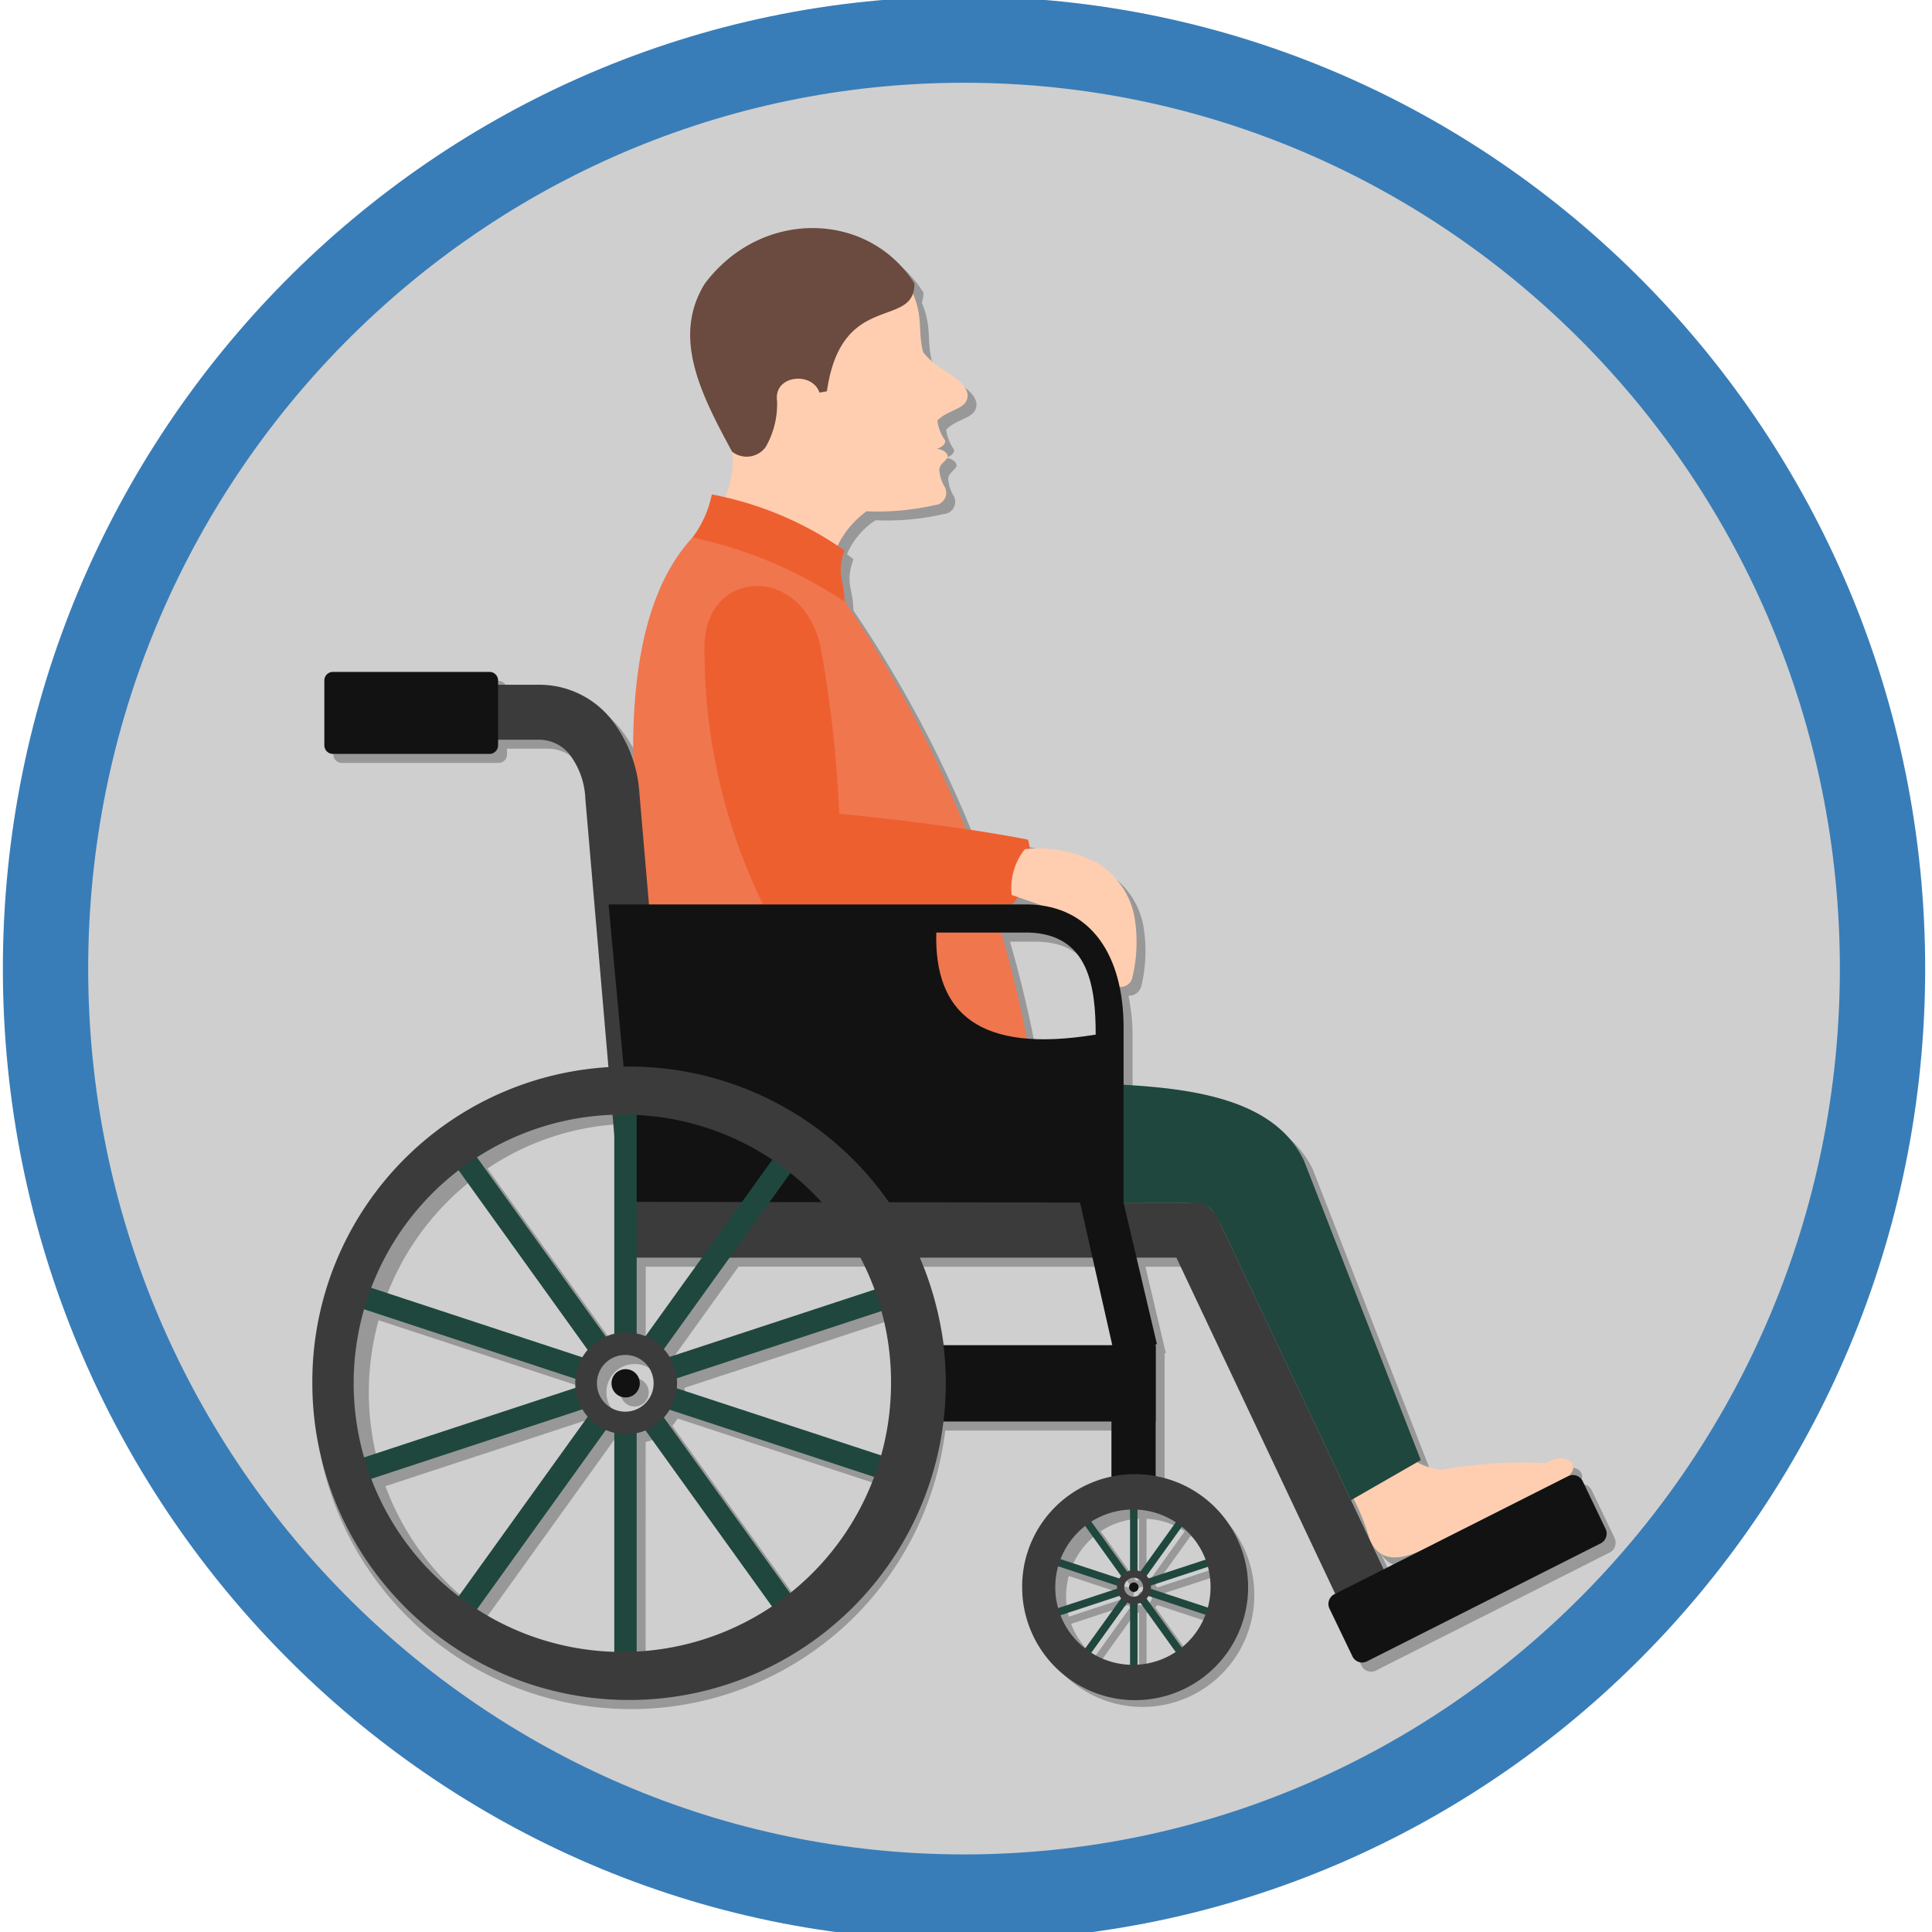 <svg xmlns="http://www.w3.org/2000/svg" xmlns:xlink="http://www.w3.org/1999/xlink" width="90" height="90" viewBox="0 0 90 90">
  <defs>
    <clipPath id="clip-path">
      <rect id="Rectángulo_34010" data-name="Rectángulo 34010" width="90" height="90" fill="none"/>
    </clipPath>
    <clipPath id="clip-path-3">
      <rect id="Rectángulo_33987" data-name="Rectángulo 33987" width="85.576" height="86.548" fill="none"/>
    </clipPath>
    <clipPath id="clip-path-4">
      <rect id="Rectángulo_33988" data-name="Rectángulo 33988" width="60.297" height="68.579" fill="none"/>
    </clipPath>
  </defs>
  <g id="Grupo_56771" data-name="Grupo 56771" transform="translate(0.132 -0.157)">
    <g id="Grupo_56770" data-name="Grupo 56770" transform="translate(-0.132 0.157)" clip-path="url(#clip-path)">
      <g id="Grupo_56769" data-name="Grupo 56769">
        <g id="Grupo_56768" data-name="Grupo 56768" clip-path="url(#clip-path)">
          <g id="Grupo_56764" data-name="Grupo 56764" transform="translate(2.12 1.848)" opacity="0.41" style="mix-blend-mode: color-burn;isolation: isolate">
            <g id="Grupo_56763" data-name="Grupo 56763">
              <g id="Grupo_56762" data-name="Grupo 56762" clip-path="url(#clip-path-3)">
                <path id="Trazado_113722" data-name="Trazado 113722" d="M88.034,45.732c0,23.9-19.157,43.274-42.788,43.274S2.458,69.632,2.458,45.732,21.614,2.458,45.246,2.458,88.034,21.833,88.034,45.732" transform="translate(-2.458 -2.458)" fill="#8a8a8a"/>
              </g>
            </g>
          </g>
          <path id="Trazado_113723" data-name="Trazado 113723" d="M44.774,90.565C20.085,90.565,0,70.251,0,45.282S20.085,0,44.774,0,89.548,20.313,89.548,45.282,69.462,90.565,44.774,90.565m0-86.549c-22.5,0-40.8,18.512-40.8,41.265s18.3,41.266,40.8,41.266,40.8-18.512,40.8-41.266-18.3-41.265-40.8-41.265" transform="translate(0.134 -0.161)" fill="#387db8"/>
          <g id="Grupo_56767" data-name="Grupo 56767" transform="translate(14.968 11.043)" opacity="0.7" style="mix-blend-mode: multiply;isolation: isolate">
            <g id="Grupo_56766" data-name="Grupo 56766">
              <g id="Grupo_56765" data-name="Grupo 56765" clip-path="url(#clip-path-4)">
                <path id="Trazado_113724" data-name="Trazado 113724" d="M65.451,91.146a.217.217,0,1,0,.217-.22.219.219,0,0,0-.217.22" transform="translate(-27.403 -27.83)" fill="gray" fill-rule="evenodd"/>
                <path id="Trazado_113725" data-name="Trazado 113725" d="M36.259,80.085a.659.659,0,1,0-.651-.659.656.656,0,0,0,.651.659" transform="translate(-21.672 -25.607)" fill="gray" fill-rule="evenodd"/>
                <path id="Trazado_113726" data-name="Trazado 113726" d="M78.607,74.312l-1.071-2.227a.5.5,0,0,0-.667-.231l-8.6,4.346L66.2,71.824h0l.544,1.15.109-.062a10.879,10.879,0,0,1,.747,1.875c.38.924,1.189,1.13,2.506.485l6.764-3.417c.592-.5-.067-1.193-1.064-.6a20.434,20.434,0,0,0-4.839.315,2.279,2.279,0,0,1-1.133-.364L70,71.107,64.545,57.136c-1.353-2.789-5.017-3.32-8.394-3.514V50.964a9.187,9.187,0,0,0-.191-1.912.591.591,0,0,0,.6-.452,6.961,6.961,0,0,0,.076-2.9A3.716,3.716,0,0,0,54.9,43.284a5.589,5.589,0,0,0-3.1-.637A2.6,2.6,0,0,0,51.7,42.2c-.9-.177-1.891-.34-2.915-.492a56.5,56.5,0,0,0-5.64-10.605c0-1.008-.4-1.237,0-2.378a3.076,3.076,0,0,0-.3-.238,3.554,3.554,0,0,1,1.334-1.584,11.845,11.845,0,0,0,3.176-.288.573.573,0,0,0,.47-.835A1.74,1.74,0,0,1,47.565,25c-.025-.312.415-.476.385-.668-.016-.159-.232-.311-.5-.332.265-.1.394-.218.387-.387a1.97,1.97,0,0,1-.365-.934c.57-.573,1.461-.5,1.405-1.242-.183-.806-1.433-1.071-2.072-1.951-.25-.964.007-1.585-.47-2.712a1.427,1.427,0,0,0,.074-.48c-2.135-3.379-7.142-3.515-9.776.018-1.513,2.478-.2,5.092,1.276,7.816a4.666,4.666,0,0,1-.321,2.112c-.213-.047-.423-.089-.625-.118a4.973,4.973,0,0,1-.9,2.009h0c-2.229,2.4-2.825,6.406-2.765,10.416a5.561,5.561,0,0,0-1.134-2.083,4.3,4.3,0,0,0-3.309-1.477H27.007v-.2a.4.4,0,0,0-.4-.4H19.318a.4.4,0,0,0-.4.4v3.021a.4.4,0,0,0,.4.4h7.294a.4.4,0,0,0,.4-.4v-.263h1.858a1.856,1.856,0,0,1,1.432.628,3.652,3.652,0,0,1,.78,2.113L32.152,52.8A14.749,14.749,0,1,0,47.426,69.309h8.159v2.561a5.208,5.208,0,1,0,2.06,0V65.754H57.6l.1-.057-.949-4.02H58.61l7.4,15.663-.038.019a.509.509,0,0,0-.229.673l1.071,2.228a.5.5,0,0,0,.667.232l10.894-5.5a.511.511,0,0,0,.229-.675M59.966,75.745l-2.671.877a.739.739,0,0,0-.082-.113l1.651-2.3a3.615,3.615,0,0,1,1.1,1.535m.236,1.282a3.664,3.664,0,0,1-.128.948L57.4,77.1a.335.335,0,0,0,0-.139l2.672-.878a3.63,3.63,0,0,1,.128.948m-1.337,2.818-1.651-2.3a.707.707,0,0,0,.082-.114l2.671.878a3.625,3.625,0,0,1-1.1,1.535m-5.578-1.535,2.671-.878a.708.708,0,0,0,.082.114l-1.651,2.3a3.62,3.62,0,0,1-1.1-1.535m-.236-1.282a3.63,3.63,0,0,1,.128-.948l2.672.878a.335.335,0,0,0,0,.139l-2.672.878a3.63,3.63,0,0,1-.128-.948m1.336-2.818,1.652,2.3a.8.8,0,0,0-.082.113l-2.67-.877a3.614,3.614,0,0,1,1.1-1.535m2.675,2.818a.436.436,0,1,1-.436-.441.438.438,0,0,1,.436.441m-.61-.771a.757.757,0,0,0-.134.043L54.668,74a3.526,3.526,0,0,1,1.784-.583Zm-.134,1.5a.757.757,0,0,0,.134.043v2.836a3.53,3.53,0,0,1-1.783-.583Zm.482.043a.821.821,0,0,0,.133-.043l1.65,2.3a3.53,3.53,0,0,1-1.783.583Zm.133-1.5a.757.757,0,0,0-.134-.043V73.42A3.523,3.523,0,0,1,58.583,74ZM66.2,71.821l-1.277-2.7Zm-5.89-12.314c-.009-.009-.017-.02-.027-.029l.027.029m-.18-.158-.008,0,0,0,0,0M45.321,67.531a12.641,12.641,0,0,1-.456,3.363l-9.585-3.15c.006-.07.01-.141.01-.212s0-.143-.01-.213l9.585-3.15a12.647,12.647,0,0,1,.456,3.363m-24.748,0a12.641,12.641,0,0,1,.456-3.363l9.585,3.149c-.006.07-.011.141-.011.213s0,.142.011.212l-9.585,3.15a12.641,12.641,0,0,1-.456-3.363m13.3-2.18a2.3,2.3,0,0,0-.4-.13V61.676h3.041ZM50.441,46.534h1.273c2.828.065,3.143,2.524,3.143,4.752a13.088,13.088,0,0,1-3.23.179q-.482-2.5-1.185-4.931M32.947,66.21a1.321,1.321,0,1,1-1.306,1.321,1.314,1.314,0,0,1,1.306-1.321m-.922,3.5a2.371,2.371,0,0,0,.4.13V80.033A12.209,12.209,0,0,1,26.1,77.956Zm1.443.13a2.3,2.3,0,0,0,.4-.13l5.923,8.245a12.216,12.216,0,0,1-6.324,2.076Zm11.078-6.675-9.589,3.15a2.342,2.342,0,0,0-.246-.343l3.086-4.3h6.086a12.471,12.471,0,0,1,.663,1.49M53.874,45.81l-.041-.024.035.011Zm-1.463-.518a4.982,4.982,0,0,0-.7-.068h-.761q.137-.175.255-.351ZM32.426,55.986v9.235a2.3,2.3,0,0,0-.4.13L26.1,57.106a12.208,12.208,0,0,1,6.242-2.075ZM25.26,57.728l5.923,8.244a2.394,2.394,0,0,0-.246.344l-9.588-3.15a12.532,12.532,0,0,1,3.911-5.438M21.349,71.9l9.588-3.15a2.342,2.342,0,0,0,.246.343l-5.922,8.245A12.532,12.532,0,0,1,21.349,71.9m19.285,5.438L34.711,69.09a2.306,2.306,0,0,0,.246-.344L44.546,71.9a12.539,12.539,0,0,1-3.912,5.438m14.99-11.581h-8.2a14.8,14.8,0,0,0-1.088-4.078H54.7Z" transform="translate(-18.36 -13.711)" fill="gray" fill-rule="evenodd"/>
              </g>
            </g>
          </g>
          <path id="Trazado_113727" data-name="Trazado 113727" d="M40.3,27.276a4.184,4.184,0,0,0,1.294-4.194c-1.155-2.013-1.849-4.025-.917-6.023a5.36,5.36,0,0,1,9.034-1.5c1.025,1.671.58,2.335.882,3.5.641.879,1.889,1.145,2.072,1.951.057.739-.835.669-1.405,1.242a1.978,1.978,0,0,0,.365.934c.007.169-.121.288-.387.387.267.021.483.174.5.332.03.192-.41.355-.385.668a1.737,1.737,0,0,0,.255.784.573.573,0,0,1-.47.836,11.913,11.913,0,0,1-3.176.288A4.35,4.35,0,0,0,46.2,29.457Z" transform="translate(-7.593 -2.664)" fill="#ffceb0" fill-rule="evenodd"/>
          <path id="Trazado_113728" data-name="Trazado 113728" d="M80.1,83.055a3.094,3.094,0,0,0,1.722.766,20.434,20.434,0,0,1,4.839-.315c1-.588,1.656.107,1.063.6l-6.764,3.417c-1.317.646-2.126.44-2.5-.485a10.085,10.085,0,0,0-1.4-2.965Z" transform="translate(-14.662 -15.347)" fill="#ffceb0" fill-rule="evenodd"/>
          <path id="Trazado_113729" data-name="Trazado 113729" d="M37.279,50.159C36.4,44.711,34.96,34.6,39.41,30.375c1.437-1.364,4.629,1.318,6.032,2.2a54.564,54.564,0,0,1,9.88,25.632Z" transform="translate(-6.844 -5.645)" fill="#f0764e" fill-rule="evenodd"/>
          <path id="Trazado_113730" data-name="Trazado 113730" d="M39.76,30.391a4.973,4.973,0,0,0,.9-2.009,15.923,15.923,0,0,1,6.179,2.608c-.4,1.146.008,1.371,0,2.39a20.159,20.159,0,0,0-7.075-2.988" transform="translate(-7.501 -5.35)" fill="#ee5f30" fill-rule="evenodd"/>
          <path id="Trazado_113731" data-name="Trazado 113731" d="M40.451,36.53a27.071,27.071,0,0,0,2.724,11.908h11.6a3.136,3.136,0,0,0,.747-3.02c-2.641-.518-6.118-.945-8.791-1.209a58,58,0,0,0-.834-7.567c-.741-4.153-5.51-3.921-5.448-.111" transform="translate(-7.634 -6.304)" fill="#ee5f30" fill-rule="evenodd"/>
          <path id="Trazado_113732" data-name="Trazado 113732" d="M58.775,48.605a5.854,5.854,0,0,1,3.345.636,3.722,3.722,0,0,1,1.738,2.421,6.96,6.96,0,0,1-.075,2.9.547.547,0,0,1-1.046.118l-1.651-2.92L58.16,50.738a2.873,2.873,0,0,1,.615-2.133" transform="translate(-11.03 -9.048)" fill="#ffceb0" fill-rule="evenodd"/>
          <path id="Trazado_113733" data-name="Trazado 113733" d="M59.467,61.751c3.76.407,10.591-.3,12.554,3.747l5.45,13.971L74.22,81.336,68.149,68.493c-.2-.314-.28-.631-.548-.784a2.7,2.7,0,0,0-1.058-.227H59.6Z" transform="translate(-11.286 -11.452)" fill="#1f473d" fill-rule="evenodd"/>
          <path id="Trazado_113734" data-name="Trazado 113734" d="M34.038,63.851,32.377,44.533a3.646,3.646,0,0,0-.78-2.113,1.85,1.85,0,0,0-1.431-.628H27.31V39.233h2.856a4.292,4.292,0,0,1,3.309,1.477,6.179,6.179,0,0,1,1.423,3.6l1.661,19.318Z" transform="translate(-5.11 -7.334)" fill="#3b3b3b" fill-rule="evenodd"/>
          <path id="Trazado_113735" data-name="Trazado 113735" d="M26.229,38.5H18.935a.4.4,0,0,0-.4.4V41.92a.4.4,0,0,0,.4.4h7.294a.4.4,0,0,0,.4-.4V38.9a.4.4,0,0,0-.4-.4" transform="translate(-3.426 -7.2)" fill="#121212" fill-rule="evenodd"/>
          <path id="Trazado_113736" data-name="Trazado 113736" d="M58.913,65.956H36.239l-1.318-14.2H54.476c2.944.067,4.437,2.4,4.437,5.741Zm-1.3-8.136c0-2.228-.315-4.687-3.142-4.753H50.188c-.1,3.721,1.96,5.654,7.429,4.753" transform="translate(-6.572 -9.625)" fill="#121212" fill-rule="evenodd"/>
          <path id="Trazado_113737" data-name="Trazado 113737" d="M35.845,71.31l-.264-2.6,26.71.042a1.268,1.268,0,0,1,1.188.838l8.077,17.089a1.28,1.28,0,0,1-.593,1.7,1.254,1.254,0,0,1-1.681-.6L61.5,71.31Z" transform="translate(-6.699 -12.724)" fill="#3b3b3b" fill-rule="evenodd"/>
          <rect id="Rectángulo_33989" data-name="Rectángulo 33989" width="10.281" height="3.555" transform="translate(43.553 62.664)" fill="#121212"/>
          <rect id="Rectángulo_33990" data-name="Rectángulo 33990" width="2.06" height="7.47" transform="translate(51.775 62.664)" fill="#121212"/>
          <path id="Trazado_113738" data-name="Trazado 113738" d="M65.609,74.793l-2.128-9.021-1.765,1.053,2.051,9.066Z" transform="translate(-11.717 -12.187)" fill="#121212" fill-rule="evenodd"/>
          <rect id="Rectángulo_33991" data-name="Rectángulo 33991" width="0.347" height="4.132" transform="translate(52.642 69.189)" fill="#1f473d"/>
          <path id="Trazado_113739" data-name="Trazado 113739" d="M61.615,86.059l.281-.208,2.4,3.343-.282.206Z" transform="translate(-11.698 -15.858)" fill="#1f473d" fill-rule="evenodd"/>
          <path id="Trazado_113749" data-name="Trazado 113749" d="M0,0H.351L.337,4.089H-.014Z" transform="translate(48.298 72.637) rotate(-71.986)" fill="#1f473d"/>
          <path id="Trazado_113750" data-name="Trazado 113750" d="M0,0,4.09-.014V.338L0,.351Z" transform="translate(48.298 75.237) rotate(-18.014)" fill="#1f473d"/>
          <path id="Trazado_113751" data-name="Trazado 113751" d="M0,0,4.115-.022l0,.349L0,.349Z" transform="translate(49.916 77.674) rotate(-53.983)" fill="#1f473d"/>
          <rect id="Rectángulo_33995" data-name="Rectángulo 33995" width="0.347" height="4.132" transform="translate(52.642 74.552)" fill="#1f473d"/>
          <path id="Trazado_113752" data-name="Trazado 113752" d="M0,0,.349,0,.327,4.114l-.349,0Z" transform="matrix(0.809, -0.588, 0.588, 0.809, 53.032, 74.539)" fill="#1f473d"/>
          <path id="Trazado_113753" data-name="Trazado 113753" d="M0,0H.351L.337,4.088H-.014Z" transform="translate(53.341 74.294) rotate(-71.986)" fill="#1f473d"/>
          <path id="Trazado_113754" data-name="Trazado 113754" d="M0,0,4.09-.014V.338L0,.351Z" transform="matrix(0.951, -0.309, 0.309, 0.951, 53.341, 73.58)" fill="#1f473d"/>
          <path id="Trazado_113740" data-name="Trazado 113740" d="M67.873,85.852l.281.208-2.4,3.341-.281-.206Z" transform="translate(-12.439 -15.858)" fill="#1f473d" fill-rule="evenodd"/>
          <path id="Trazado_113741" data-name="Trazado 113741" d="M65.151,90.849a.22.22,0,1,0-.217-.22.219.219,0,0,0,.217.22" transform="translate(-12.335 -16.692)" fill="#121212" fill-rule="evenodd"/>
          <path id="Trazado_113742" data-name="Trazado 113742" d="M65.017,89.71a.791.791,0,1,1-.782.792.786.786,0,0,1,.782-.792m0,.351a.441.441,0,1,0,.436.441.439.439,0,0,0-.436-.441" transform="translate(-12.201 -16.564)" fill="#3b3b3b" fill-rule="evenodd"/>
          <path id="Trazado_113743" data-name="Trazado 113743" d="M63.966,84.237a5.263,5.263,0,1,1-5.2,5.263,5.234,5.234,0,0,1,5.2-5.263m0,1.647A3.617,3.617,0,1,0,67.542,89.5a3.6,3.6,0,0,0-3.576-3.617" transform="translate(-11.15 -15.563)" fill="#3b3b3b" fill-rule="evenodd"/>
          <rect id="Rectángulo_33999" data-name="Rectángulo 33999" width="1.042" height="12.382" transform="translate(28.616 50.214)" fill="#1f473d"/>
          <path id="Trazado_113755" data-name="Trazado 113755" d="M0,0,1.046-.006.98,12.328l-1.046.006Z" transform="translate(20.448 53.242) rotate(-36.008)" fill="#1f473d"/>
          <path id="Trazado_113756" data-name="Trazado 113756" d="M0,0,1.053,0,1.012,12.253l-1.053,0Z" transform="translate(15.599 60.543) rotate(-71.973)" fill="#1f473d"/>
          <path id="Trazado_113757" data-name="Trazado 113757" d="M0,0,12.256-.041l0,1.053L0,1.053Z" transform="translate(15.599 68.339) rotate(-18.027)" fill="#1f473d"/>
          <path id="Trazado_113758" data-name="Trazado 113758" d="M0,0,12.334-.066,12.329.98-.006,1.046Z" transform="matrix(0.588, -0.809, 0.809, 0.588, 20.447, 75.64)" fill="#1f473d"/>
          <rect id="Rectángulo_34004" data-name="Rectángulo 34004" width="1.042" height="12.382" transform="translate(28.616 66.284)" fill="#1f473d"/>
          <path id="Trazado_113759" data-name="Trazado 113759" d="M0,0,1.046-.006.98,12.329l-1.046.006Z" transform="matrix(0.809, -0.588, 0.588, 0.809, 29.787, 66.243)" fill="#1f473d"/>
          <path id="Trazado_113760" data-name="Trazado 113760" d="M0,0,1.053,0,1.012,12.253l-1.053,0Z" transform="translate(30.71 65.513) rotate(-72.015)" fill="#1f473d"/>
          <path id="Trazado_113761" data-name="Trazado 113761" d="M0,0,12.256-.041l0,1.053L0,1.053Z" transform="matrix(0.951, -0.309, 0.309, 0.951, 30.71, 63.368)" fill="#1f473d"/>
          <path id="Trazado_113762" data-name="Trazado 113762" d="M0,0,12.334-.066,12.328.98-.006,1.046Z" transform="matrix(0.588, -0.809, 0.809, 0.588, 29.787, 62.639)" fill="#1f473d"/>
          <path id="Trazado_113744" data-name="Trazado 113744" d="M32.43,61A14.754,14.754,0,1,1,17.843,75.756,14.671,14.671,0,0,1,32.43,61m0,2.238A12.516,12.516,0,1,0,44.8,75.756,12.445,12.445,0,0,0,32.43,63.241" transform="translate(-3.293 -11.315)" fill="#3b3b3b" fill-rule="evenodd"/>
          <path id="Trazado_113745" data-name="Trazado 113745" d="M35.742,79.568a.659.659,0,1,0-.651-.659.656.656,0,0,0,.651.659" transform="translate(-6.605 -14.469)" fill="#121212" fill-rule="evenodd"/>
          <path id="Trazado_113746" data-name="Trazado 113746" d="M35.34,76.156A2.371,2.371,0,1,1,33,78.527a2.358,2.358,0,0,1,2.344-2.371m0,1.049a1.321,1.321,0,1,0,1.306,1.321,1.314,1.314,0,0,0-1.306-1.321" transform="translate(-6.202 -14.086)" fill="#3b3b3b" fill-rule="evenodd"/>
          <path id="Trazado_113747" data-name="Trazado 113747" d="M87.6,84.335l-10.895,5.5a.511.511,0,0,0-.229.674l1.071,2.227a.5.5,0,0,0,.667.232l10.894-5.5a.51.51,0,0,0,.229-.674L88.27,84.568a.5.5,0,0,0-.667-.232" transform="translate(-14.543 -15.572)" fill="#121212" fill-rule="evenodd"/>
          <path id="Trazado_113748" data-name="Trazado 113748" d="M50.076,15.777c0,2.165-3.406.295-4.079,5.023l-.347.062c-.332-1-2.156-.823-1.975.4a4.031,4.031,0,0,1-.528,2.131,1.1,1.1,0,0,1-1.568.22C40.1,20.89,38.784,18.275,40.3,15.8c2.634-3.533,7.642-3.4,9.776-.018" transform="translate(-7.476 -2.573)" fill="#6b4a3f" fill-rule="evenodd"/>
        </g>
      </g>
    </g>
  </g>
</svg>

